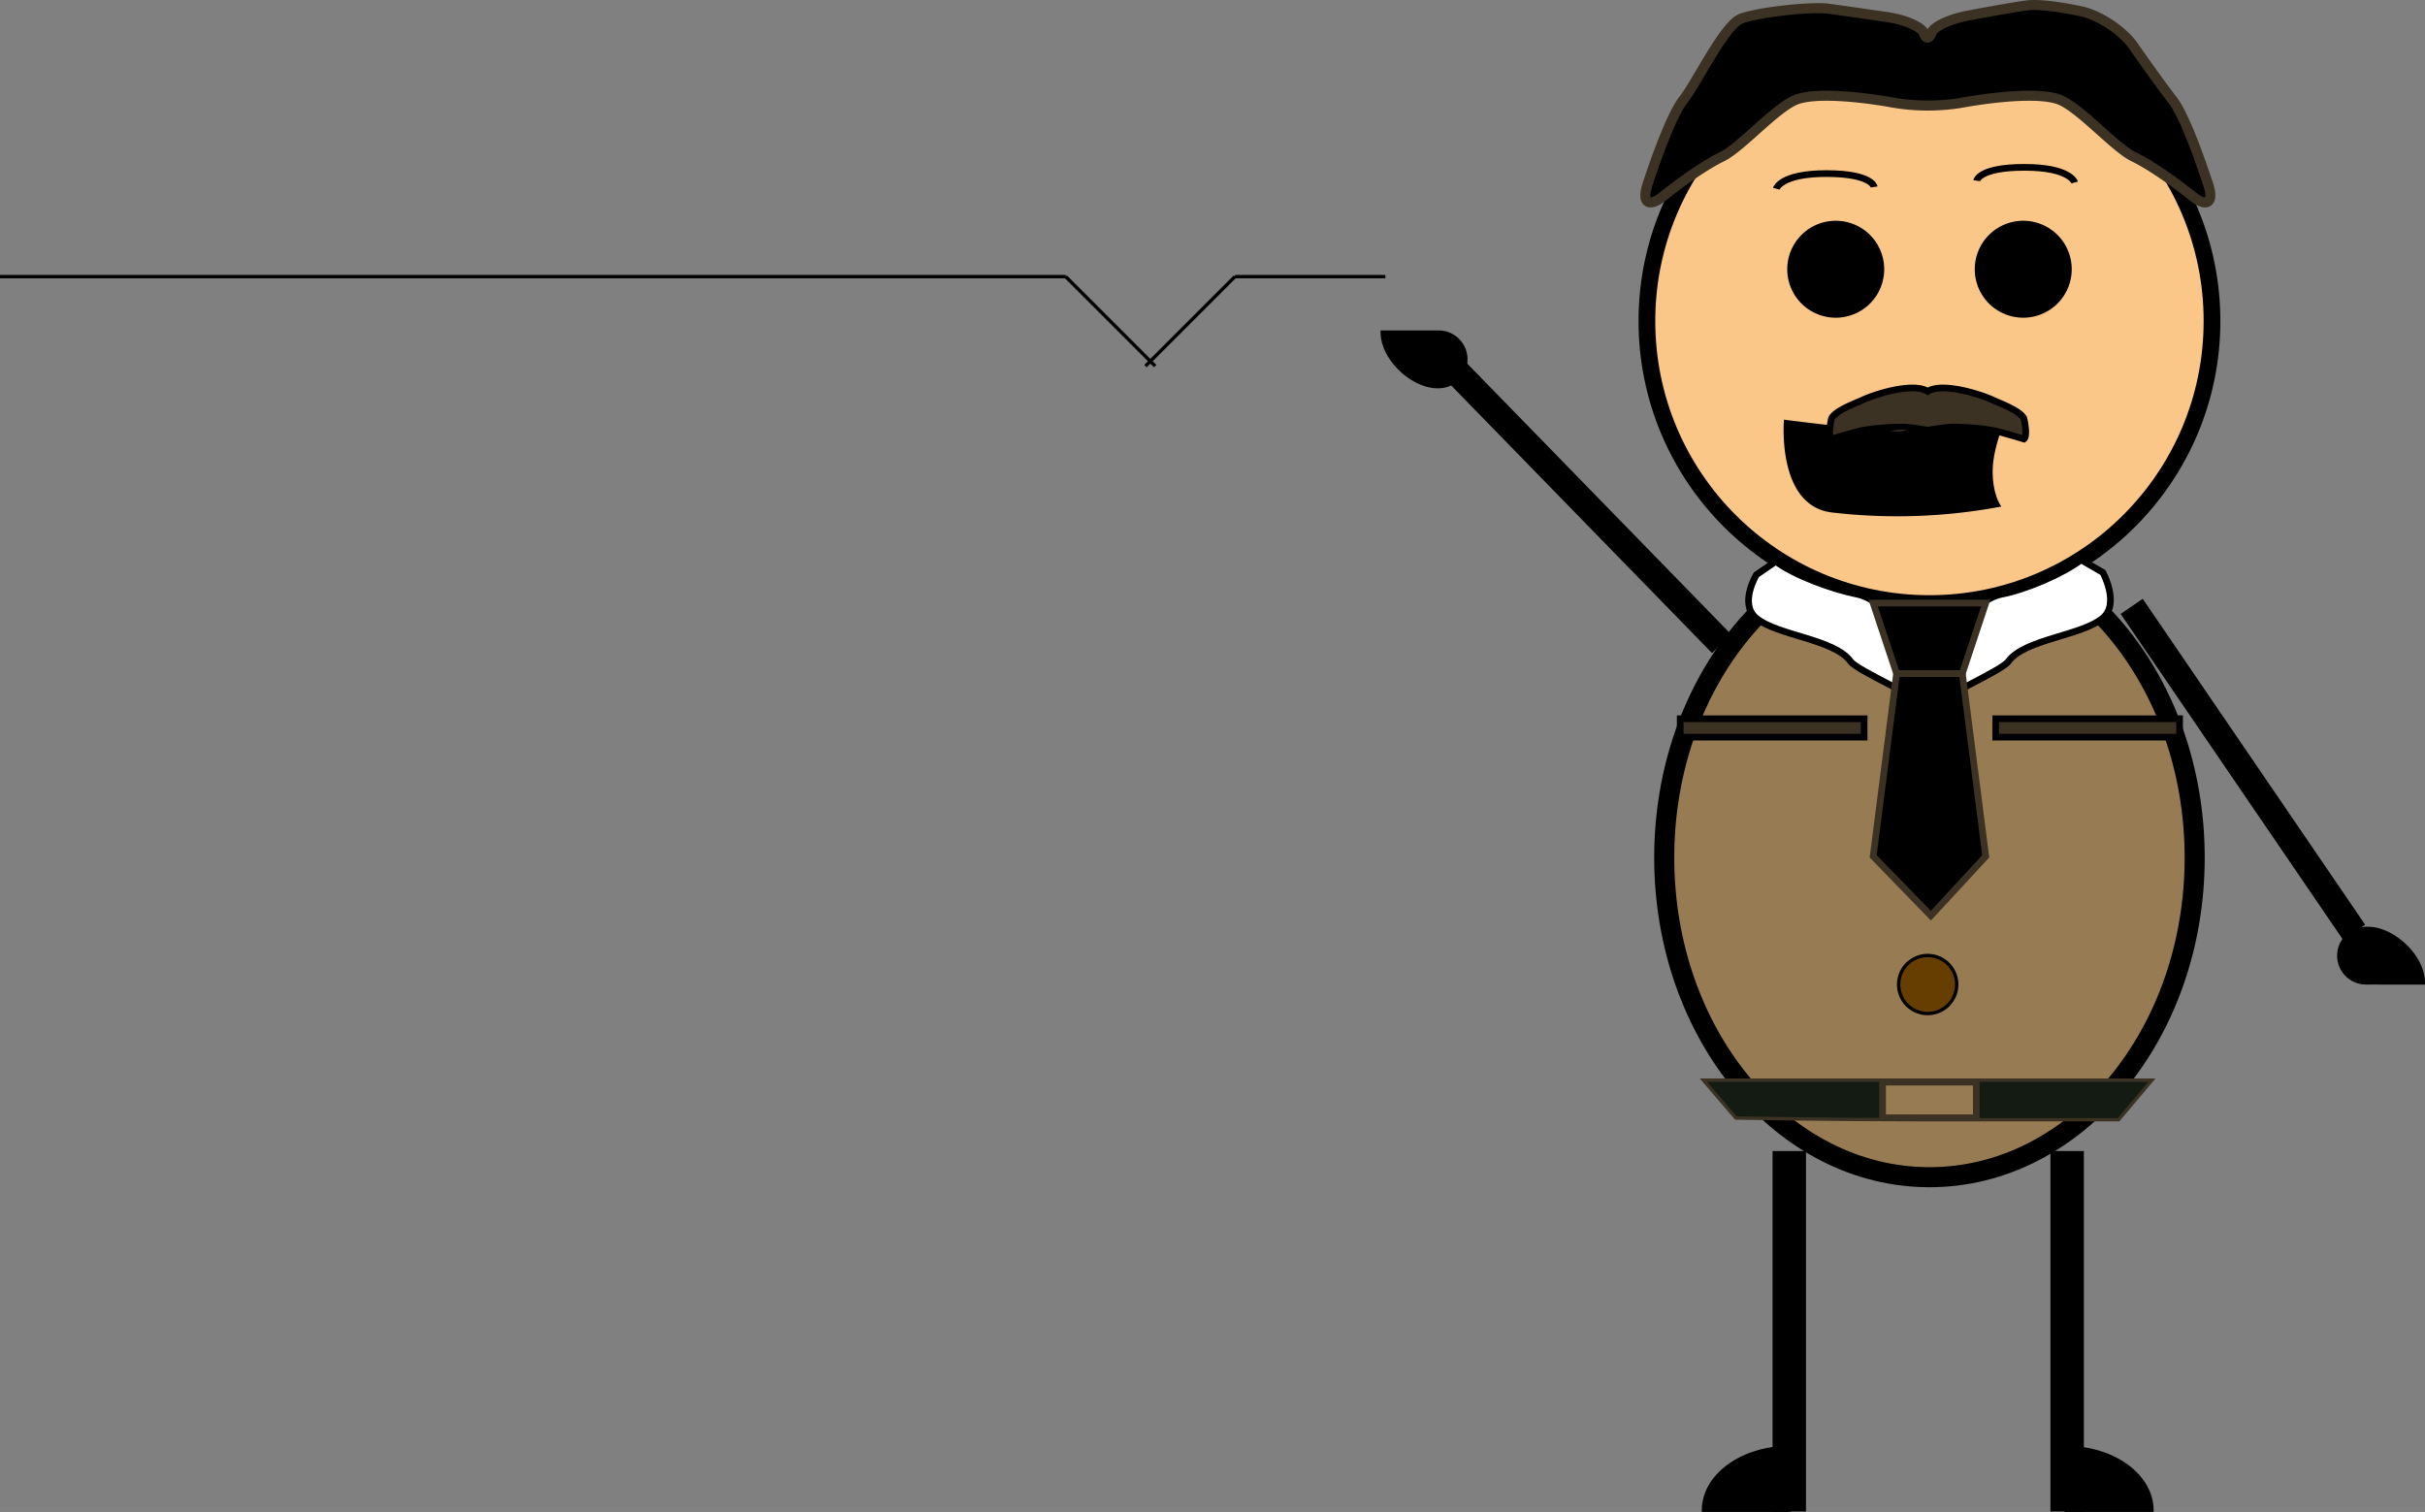 <svg xmlns="http://www.w3.org/2000/svg" viewBox="0 0 725.23 452.24"><rect x="0" y="0" width="725.23" height="452.24" fill="#808080" stroke="none"/><defs><style>.cls-1,.cls-11,.cls-13,.cls-15,.cls-4{fill:none;}.cls-1,.cls-10,.cls-13,.cls-15,.cls-2,.cls-3,.cls-4,.cls-5,.cls-6,.cls-8{stroke:#000;}.cls-1,.cls-10,.cls-11,.cls-12,.cls-13,.cls-15,.cls-2,.cls-3,.cls-4,.cls-5,.cls-6,.cls-7,.cls-8,.cls-9{stroke-miterlimit:10;}.cls-1{stroke-width:8px;}.cls-12,.cls-3{fill:#977b53;}.cls-3{stroke-width:6px;}.cls-4{stroke-width:10px;}.cls-5{fill:#fac789;stroke-width:5px;}.cls-6{fill:#663e01;}.cls-7{fill:#141b13;}.cls-11,.cls-12,.cls-7,.cls-9{stroke:#3b3224;}.cls-8{fill:#fff;}.cls-10,.cls-12,.cls-13,.cls-8,.cls-9{stroke-width:2px;}.cls-10{fill:#3b3224;}.cls-11{stroke-width:3px;}.cls-14{fill:#010001;}</style></defs><title>Recurso 10</title><g id="Capa_2" data-name="Capa 2"><g id="Capa_1-2" data-name="Capa 1"><line class="cls-1" x1="514.86" y1="192.54" x2="432.87" y2="108.41"/><path class="cls-2" d="M413.38,99.34c0,8.14,9.2,16.29,16.42,16.29v0c.24,0,.47,0,.72,0a8.15,8.15,0,0,0,0-16.29c-.25,0-.48,0-.72,0v0Z"/><line class="cls-1" x1="637.51" y1="181.37" x2="704.02" y2="278.84"/><path class="cls-2" d="M724.73,294c0-8.14-9.21-16.29-16.42-16.29v0c-.24,0-.48,0-.72,0a8.14,8.14,0,0,0,0,16.28,5.79,5.79,0,0,0,.72,0v0Z"/><ellipse class="cls-3" cx="577.03" cy="256.53" rx="79.32" ry="95.58"/><line class="cls-4" x1="618.21" y1="344.29" x2="618.21" y2="452.09"/><path class="cls-2" d="M617.9,451.74h25.67c0-10.36-11.49-18.76-25.67-18.76Z"/><line class="cls-4" x1="535.11" y1="344.29" x2="535.11" y2="452.09"/><path class="cls-2" d="M535.11,451.74H509.44c0-10.36,11.49-18.76,25.67-18.76Z"/><circle class="cls-5" cx="577.03" cy="96.03" r="84.5"/><path class="cls-2" d="M563,80.53a14,14,0,1,1-14-14A14,14,0,0,1,563,80.53Z"/><path class="cls-2" d="M619.08,80.53a14,14,0,1,1-14-14A14,14,0,0,1,619.08,80.53Z"/><path class="cls-6" d="M585.18,294.48a8.68,8.68,0,1,1-8.68-8.68A8.67,8.67,0,0,1,585.18,294.48Z"/><path class="cls-7" d="M633.57,334.93H577c-29.84,0-57.87-.52-57.87-.52l-9.72-11.33H643.57Z"/><path class="cls-8" d="M622.4,167.46c-5.55,4.16-16.28,8.8-23.78,10.28s-18.26,13.23-20.5,20.1c-.57,1.75-.87,9.46-1,12.49-.24-3-.61-10.74-1.18-12.49-2.24-6.87-13.15-18.64-20.5-20.1-7.5-1.48-18.82-5.66-24.37-9.82l-5.81,4s-5.2,8.65-.09,12.93c6.33,5.31,23.41,6.23,28.27,13,2.11,2.92,22.07,11.22,23.68,14.5h0c1.61-3.28,21.39-11.58,23.5-14.5,4.86-6.72,21.94-7.64,28.27-13,5.11-4.28,0-13.62,0-13.62Z"/><polygon class="cls-9" points="593.86 256.14 577.45 273.89 560.2 256.14 567.2 201.46 586.86 201.46 593.86 256.14"/><polygon class="cls-9" points="586.86 201.46 567.2 201.46 560.2 180.4 593.86 180.4 586.86 201.46"/><rect class="cls-10" x="596.84" y="214.98" width="55" height="5.51"/><rect class="cls-10" x="502.49" y="214.98" width="55" height="5.51"/><path d="M649.64,29.79c-3.81-4.83-11.55-15.95-11.55-15.95C635,9.32,628,4.64,622.62,3.43c0,0-11.21-2.52-16.47-1.8-6.38.87-17.62,3.05-17.62,3.05-5.4,1-10.29,3.32-10.86,5.06S576,11.91,575.4,10s-5.56-4.1-11-4.89c0,0-11.17-1.63-17.54-2.5-5.26-.72-21.29,1.06-26.23,3S507.29,25,503.48,29.79c-4.57,5.81-10.85,25.64-10.85,25.64-1.66,5.24.49,6.7,4.77,3.25,0,0,10.15-8.21,17.6-11.81,5.81-2.81,16.56-15.32,22.72-17.26,8.7-2.74,29,1.18,29,1.18a62.21,62.21,0,0,0,19.64,0s20.27-3.92,29-1.18c6.16,1.94,16.91,14.45,22.72,17.26,7.44,3.6,17.6,11.81,17.6,11.81,4.28,3.45,6.44,2,4.8-3.27C660.41,55.41,654.22,35.6,649.64,29.79Z"/><path class="cls-11" d="M649.64,29.79c-3.81-4.83-11.55-15.95-11.55-15.95C635,9.32,628,4.64,622.62,3.43c0,0-11.21-2.52-16.47-1.8-6.38.87-17.62,3.05-17.62,3.05-5.4,1-10.29,3.32-10.86,5.06S576,11.91,575.4,10s-5.56-4.1-11-4.89c0,0-11.17-1.63-17.54-2.5-5.26-.72-21.29,1.06-26.23,3S507.29,25,503.48,29.79c-4.57,5.81-10.85,25.64-10.85,25.64-1.66,5.24.49,6.7,4.77,3.25,0,0,10.15-8.21,17.6-11.81,5.81-2.81,16.56-15.32,22.72-17.26,8.7-2.74,29,1.18,29,1.18a62.21,62.21,0,0,0,19.64,0s20.27-3.92,29-1.18c6.16,1.94,16.91,14.45,22.72,17.26,7.44,3.6,17.6,11.81,17.6,11.81,4.28,3.45,6.44,2,4.8-3.27C660.41,55.41,654.22,35.6,649.64,29.79Z"/><rect class="cls-12" x="563.01" y="323.68" width="28.03" height="10.66"/><path class="cls-13" d="M591.16,54.05s.61-4,14.31-4,15,4.53,15,4.53"/><path class="cls-14" d="M533.52,125.52s25.43,3.34,33.87,3.34c10,0,32.39-3.34,32.39-3.34s-3.84,8.24-3.84,15.51,2.6,10.48,2.6,10.48a167.84,167.84,0,0,1-50.72,1.77C531.22,151.25,533.52,125.52,533.52,125.52Z"/><path class="cls-13" d="M560.51,55.92s-.6-4-14.3-4-15,4.53-15,4.53"/><path class="cls-10" d="M605.27,125.15c-1.29-2.36-6.81-4.35-9.24-5.48-4.39-2-15.32-5.3-19.53-2.61-4.2-2.69-15.13.59-19.52,2.61-2.44,1.13-8,3.12-9.24,5.48,0,0-1.24,5.24,0,6.16,0,0,6.89-2.1,9.24-2.57a75,75,0,0,1,12.33-1c1.43,0,4.93.57,6.68.85v.17l.51-.08.52.08v-.17c1.74-.28,5.24-.82,6.68-.85a75,75,0,0,1,12.33,1c2.35.47,9.24,2.57,9.24,2.57C606.51,130.39,605.27,125.15,605.27,125.15Z"/><line class="cls-15" y1="82.74" x2="318.71" y2="82.74"/><line class="cls-15" x1="318.71" y1="82.74" x2="345.47" y2="109.5"/><line class="cls-15" x1="369.33" y1="82.74" x2="342.57" y2="109.5"/><line class="cls-15" x1="369.33" y1="82.74" x2="414.32" y2="82.74"/></g></g></svg>